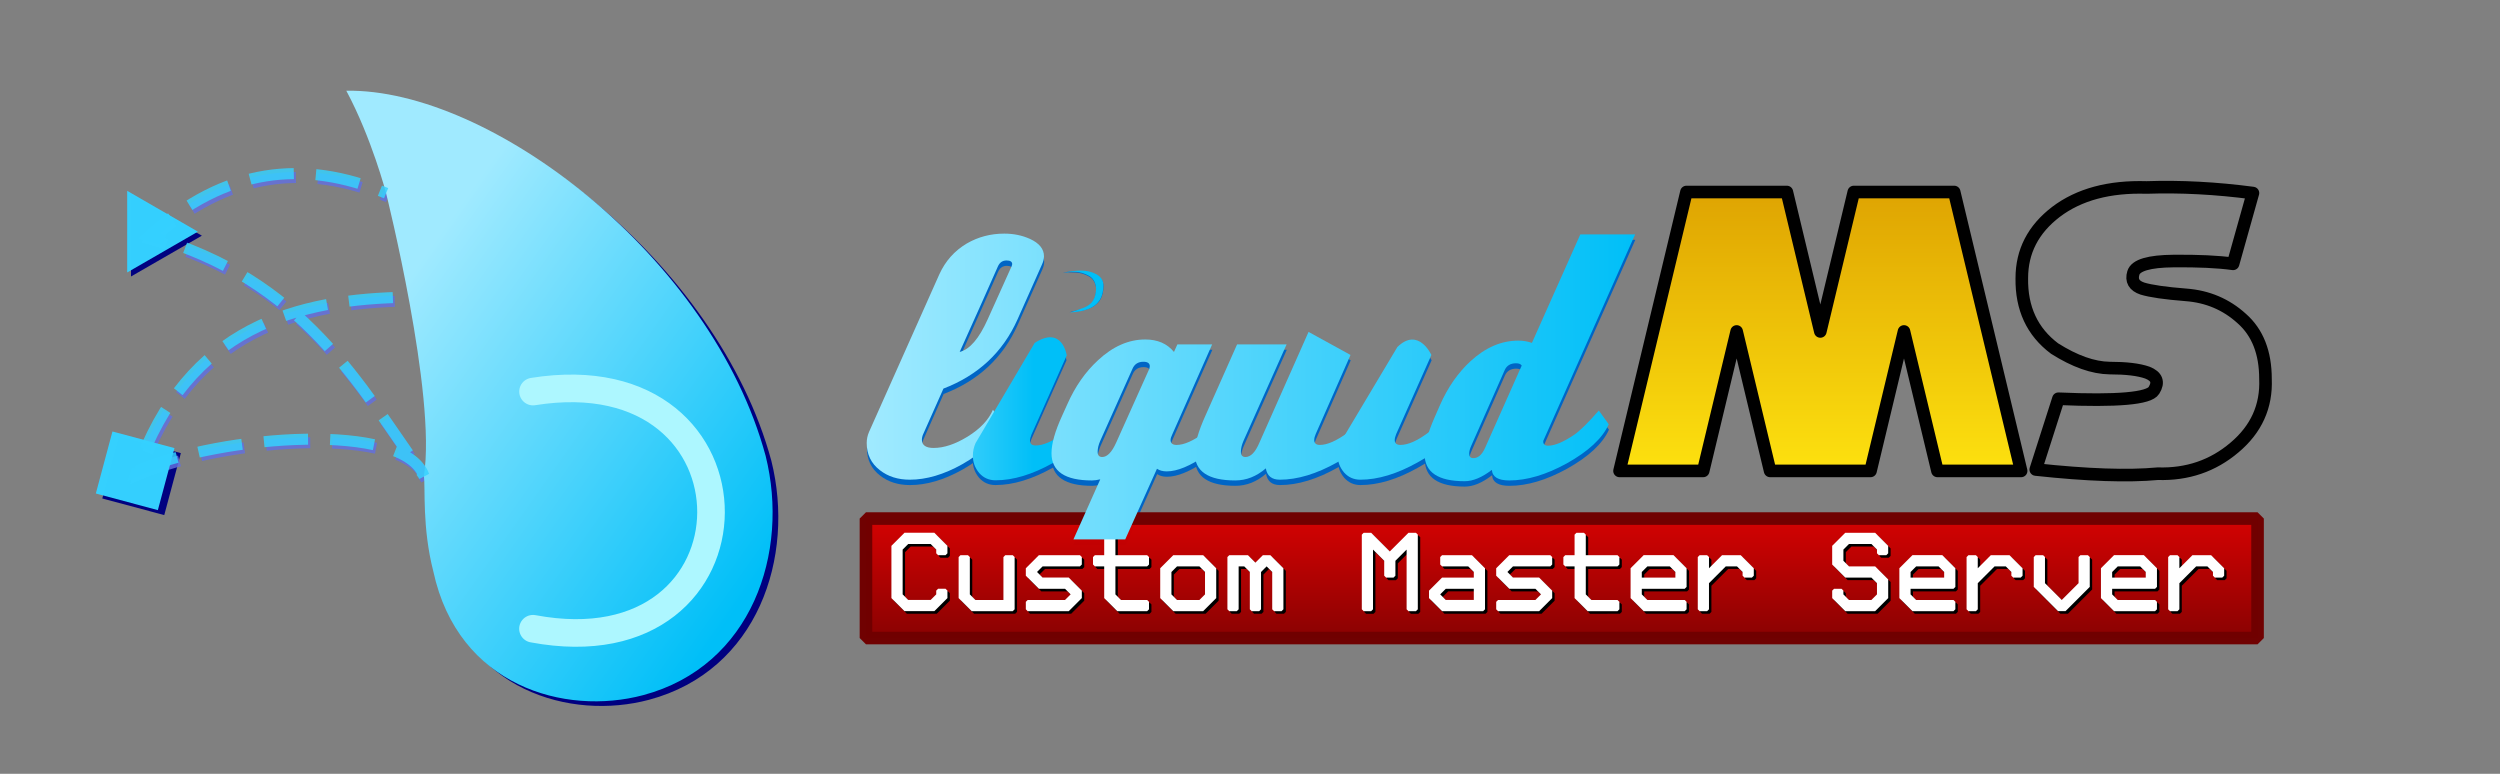 <?xml version="1.0" encoding="UTF-8" standalone="no"?>
<svg
   xmlns:dc="http://purl.org/dc/elements/1.1/"
   xmlns:cc="http://creativecommons.org/ns#"
   xmlns:rdf="http://www.w3.org/1999/02/22-rdf-syntax-ns#"
   xmlns:svg="http://www.w3.org/2000/svg"
   xmlns="http://www.w3.org/2000/svg"
   xmlns:xlink="http://www.w3.org/1999/xlink"
   xmlns:sodipodi="http://sodipodi.sourceforge.net/DTD/sodipodi-0.dtd"
   xmlns:inkscape="http://www.inkscape.org/namespaces/inkscape"
   width="210mm"
   height="65mm"
   viewBox="0 0 210 65"
   version="1.1"
   id="svg2791"
   inkscape:version="1.0.2 (e86c870879, 2021-01-15)"
   sodipodi:docname="logo.svg"
   inkscape:export-filename="/home/martin/pictures/liquidMS-logo-export.png"
   inkscape:export-xdpi="89.915924"
   inkscape:export-ydpi="89.915924">
  <rect x="0" y="0" width="210" height="65" fill="#808080" stroke="none"/>
  <defs
     id="defs2785">
    <linearGradient
       inkscape:collect="always"
       xlink:href="#linearGradient3100"
       id="linearGradient137"
       gradientUnits="userSpaceOnUse"
       gradientTransform="translate(56.669,8.062)"
       x1="109.253"
       y1="6.388"
       x2="109.253"
       y2="35.011" />
    <linearGradient
       inkscape:collect="always"
       id="linearGradient3100">
      <stop
         style="stop-color:#da9b00;stop-opacity:1"
         offset="0"
         id="stop3268" />
      <stop
         style="stop-color:#ffe510;stop-opacity:1"
         offset="1"
         id="stop3270" />
    </linearGradient>
    <linearGradient
       inkscape:collect="always"
       xlink:href="#linearGradient3232"
       id="linearGradient3234"
       x1="19.27"
       y1="129.381"
       x2="19.27"
       y2="139.416"
       gradientUnits="userSpaceOnUse" />
    <linearGradient
       inkscape:collect="always"
       id="linearGradient3232">
      <stop
         style="stop-color:#d40000;stop-opacity:1;"
         offset="0"
         id="stop3228" />
      <stop
         style="stop-color:#890000;stop-opacity:1"
         offset="1"
         id="stop3230" />
    </linearGradient>
    <linearGradient
       inkscape:collect="always"
       xlink:href="#linearGradient1827"
       id="linearGradient1919"
       x1="21.629"
       y1="66.857"
       x2="86.177"
       y2="66.857"
       gradientUnits="userSpaceOnUse" />
    <linearGradient
       inkscape:collect="always"
       id="linearGradient1827">
      <stop
         style="stop-color:#a0eaff;stop-opacity:1"
         offset="0"
         id="stop1823" />
      <stop
         style="stop-color:#00bff8;stop-opacity:1"
         offset="1"
         id="stop1825" />
    </linearGradient>
    <linearGradient
       inkscape:collect="always"
       xlink:href="#linearGradient1827"
       id="linearGradient3526"
       gradientUnits="userSpaceOnUse"
       x1="21.629"
       y1="66.857"
       x2="86.177"
       y2="66.857" />
    <linearGradient
       inkscape:collect="always"
       xlink:href="#linearGradient1827"
       id="linearGradient3528"
       gradientUnits="userSpaceOnUse"
       x1="21.629"
       y1="66.857"
       x2="86.177"
       y2="66.857" />
    <linearGradient
       inkscape:collect="always"
       xlink:href="#linearGradient1827"
       id="linearGradient3530"
       gradientUnits="userSpaceOnUse"
       x1="21.629"
       y1="66.857"
       x2="86.177"
       y2="66.857" />
    <linearGradient
       inkscape:collect="always"
       xlink:href="#linearGradient1827"
       id="linearGradient3532"
       gradientUnits="userSpaceOnUse"
       x1="21.629"
       y1="66.857"
       x2="86.177"
       y2="66.857" />
    <linearGradient
       inkscape:collect="always"
       xlink:href="#linearGradient1827"
       id="linearGradient3534"
       gradientUnits="userSpaceOnUse"
       x1="21.629"
       y1="66.857"
       x2="86.177"
       y2="66.857" />
    <linearGradient
       inkscape:collect="always"
       xlink:href="#linearGradient1827"
       id="linearGradient3536"
       gradientUnits="userSpaceOnUse"
       x1="21.629"
       y1="66.857"
       x2="86.177"
       y2="66.857" />
    <linearGradient
       inkscape:collect="always"
       xlink:href="#linearGradient1827"
       id="linearGradient896"
       gradientUnits="userSpaceOnUse"
       x1="-117.994"
       y1="-374.096"
       x2="69.56"
       y2="-149.107" />
  </defs>
  <sodipodi:namedview
     id="base"
     pagecolor="#ffffff"
     bordercolor="#666666"
     borderopacity="1.0"
     inkscape:pageopacity="0.0"
     inkscape:pageshadow="2"
     inkscape:zoom="3.5261375"
     inkscape:cx="154.68141"
     inkscape:cy="156.00323"
     inkscape:document-units="mm"
     inkscape:current-layer="layer1"
     inkscape:document-rotation="0"
     showgrid="false"
     inkscape:window-width="1920"
     inkscape:window-height="1024"
     inkscape:window-x="0"
     inkscape:window-y="0"
     inkscape:window-maximized="1" />
  <g
     inkscape:label="Ebene 1"
     inkscape:groupmode="layer"
     id="layer1">
    <g
       id="g1135"
       transform="translate(28.044,-4.784)"
       style="fill:#0065c5;fill-opacity:1">
      <path
         d="m 54.936,32.068 2.032,-4.508 q 0,-0.064 0.032,-0.127 0,-0.318 -0.476,-0.318 -0.508,0 -0.73,0.508 -1.048,2.381 -3.207,7.176 1.27,-0.318 2.349,-2.731 z m 1.302,8.731 q -0.889,2 -3.429,3.429 -2.318,1.302 -4.413,1.302 -1.492,0 -2.508,-0.794 -1.111,-0.857 -1.111,-2.286 0,-0.476 0.191,-0.921 l 5.905,-13.24 q 0.762,-1.683 2.318,-2.603 1.429,-0.826 3.143,-0.826 1.175,0 2.159,0.445 1.175,0.54 1.175,1.46 0,0.318 -0.159,0.667 l -2.064,4.636 q -1.841,4.128 -6.223,5.81 l -1.651,3.715 q -0.159,0.318 -0.159,0.572 0,0.699 0.984,0.699 1.302,0 2.857,-0.953 1.587,-0.984 2.127,-2.254 z"
         style="font-style:normal;font-variant:normal;font-weight:normal;font-stretch:normal;font-size:31.75px;line-height:1.25;font-family:'Deftone Stylus';-inkscape-font-specification:'Deftone Stylus, Normal';font-variant-ligatures:normal;font-variant-caps:normal;font-variant-numeric:normal;font-variant-east-asian:normal;fill:#0065c5;fill-opacity:1;stroke:none;stroke-width:0.706;stroke-miterlimit:4;stroke-dasharray:none;stroke-opacity:0.984"
         id="path3423-1" />
      <path
         id="path3425-2"
         style="font-style:normal;font-variant:normal;font-weight:normal;font-stretch:normal;font-size:31.75px;line-height:1.25;font-family:'Deftone Stylus';-inkscape-font-specification:'Deftone Stylus, Normal';font-variant-ligatures:normal;font-variant-caps:normal;font-variant-numeric:normal;font-variant-east-asian:normal;fill:#0065c5;fill-opacity:1;stroke:none;stroke-width:0.706;stroke-miterlimit:4;stroke-dasharray:none;stroke-opacity:0.984"
         d="m 62.774,27.573 c -0.424,0 -1.114,-0.012 -1.538,0.129 0.306,-0.074 0.666,-0.026 0.972,-0.026 0.487,0 0.873,0.136 1.254,0.348 0.381,0.212 0.573,0.68 0.573,1.083 -0.033,0.805 -0.313,1.3 -1.021,1.579 -0.142,0.063 -1.08,0.275 -1.222,0.324 1.568,-0.114 2.855,-0.459 2.855,-2.198 0,-0.402 -0.191,-0.709 -0.572,-0.92 -0.381,-0.212 -0.815,-0.318 -1.302,-0.318 z m -3.923,6.436 -4.962,8.409 c -0.148,0.339 -0.222,0.688 -0.222,1.047 0,0.55 0.18,1.038 0.54,1.461 0.36,0.402 0.815,0.603 1.365,0.603 1.482,0 3.09,-0.487 4.826,-1.46 1.841,-1.016 3.016,-2.106 3.524,-3.27 l 0.032,-0.032 -0.857,-1.111 c -0.296,0.614 -0.91,1.259 -1.842,1.937 -0.91,0.677 -1.683,1.016 -2.318,1.016 -0.318,3e-6 -0.476,-0.138 -0.476,-0.413 0,-0.127 0.042,-0.296 0.127,-0.508 l 2.953,-6.636 c 0,0 -0.372,-2.547 -2.689,-1.043 z"
         sodipodi:nodetypes="scssccccssccscscccccsscccc" />
      <path
         d="m 65.731,42.418 2.794,-6.223 q 0.032,-0.127 0.032,-0.191 0,-0.381 -0.54,-0.381 -0.667,0 -0.921,0.603 l -2.699,6.032 q -0.222,0.508 -0.222,0.921 0,0.445 0.381,0.445 0.635,0 1.175,-1.206 z m 10.065,-1.619 q -0.603,1.333 -2.572,2.699 -1.937,1.333 -3.239,1.333 -0.508,0 -0.826,-0.222 l -2.667,5.937 h -4.35 l 2.254,-5.048 q -0.381,0.095 -0.699,0.095 -3.397,0 -3.397,-2.286 0,-1.206 0.889,-3.143 l 0.445,-0.984 q 0.984,-2.223 2.572,-3.683 1.873,-1.746 3.969,-1.746 1.556,0 2.413,1.048 l 0.286,-0.635 h 2.921 l -3.334,7.525 q -0.159,0.318 -0.159,0.508 0,0.413 0.508,0.413 0.921,0 2.318,-1.016 1.397,-1.016 1.81,-1.937 l 0.857,1.111 z"
         style="font-style:normal;font-variant:normal;font-weight:normal;font-stretch:normal;font-size:31.75px;line-height:1.25;font-family:'Deftone Stylus';-inkscape-font-specification:'Deftone Stylus, Normal';font-variant-ligatures:normal;font-variant-caps:normal;font-variant-numeric:normal;font-variant-east-asian:normal;fill:#0065c5;fill-opacity:1;stroke:none;stroke-width:0.706;stroke-miterlimit:4;stroke-dasharray:none;stroke-opacity:0.984"
         id="path3427-9" />
      <path
         d="m 87.829,40.799 q -0.794,1.746 -3.524,3.27 -2.603,1.46 -4.826,1.46 -1.016,0 -1.175,-0.953 -1.175,1.016 -2.572,1.016 -3.397,0 -3.397,-2.286 0,-1.175 0.889,-3.143 l 2.667,-6.001 h 4.159 l -3.619,8.096 q -0.222,0.508 -0.222,0.921 0,0.445 0.381,0.445 0.667,0 1.175,-1.206 l 4.128,-9.303 3.524,1.937 -2.921,6.636 q -0.127,0.286 -0.127,0.508 0,0.413 0.476,0.413 0.921,0 2.318,-1.016 1.397,-1.016 1.81,-1.937 l 0.857,1.111 z"
         style="font-style:normal;font-variant:normal;font-weight:normal;font-stretch:normal;font-size:31.75px;line-height:1.25;font-family:'Deftone Stylus';-inkscape-font-specification:'Deftone Stylus, Normal';font-variant-ligatures:normal;font-variant-caps:normal;font-variant-numeric:normal;font-variant-east-asian:normal;fill:#0065c5;fill-opacity:1;stroke:none;stroke-width:0.706;stroke-miterlimit:4;stroke-dasharray:none;stroke-opacity:0.984"
         id="path3429-3" />
      <path
         d="m 94.592,40.799 c -0.508,1.164 -1.683,2.254 -3.524,3.27 -1.736,0.974 -3.344,1.46 -4.826,1.46 -0.55,0 -1.005,-0.201 -1.365,-0.603 -0.36,-0.423 -0.54,-0.91 -0.54,-1.46 0,-0.36 0.074,-0.709 0.222,-1.048 l 4.793,-8.03 c 1.766,-1.735 2.859,0.664 2.859,0.664 l -2.953,6.636 c -0.085,0.212 -0.127,0.381 -0.127,0.508 0,0.275 0.159,0.413 0.476,0.413 0.635,0 1.408,-0.339 2.318,-1.016 0.931,-0.677 1.545,-1.323 1.841,-1.937 l 0.857,1.111 z"
         style="font-style:normal;font-variant:normal;font-weight:normal;font-stretch:normal;font-size:31.75px;line-height:1.25;font-family:'Deftone Stylus';-inkscape-font-specification:'Deftone Stylus, Normal';font-variant-ligatures:normal;font-variant-caps:normal;font-variant-numeric:normal;font-variant-east-asian:normal;fill:#0065c5;fill-opacity:1;stroke:none;stroke-width:0.706;stroke-miterlimit:4;stroke-dasharray:none;stroke-opacity:0.984"
         id="path3431-1"
         sodipodi:nodetypes="ccscsccccsscccc" />
      <path
         d="m 96.719,42.863 3.08,-6.921 q -0.127,-0.191 -0.476,-0.191 -0.699,0 -0.953,0.572 l -2.794,6.318 q -0.191,0.413 -0.191,0.699 0,0.381 0.349,0.381 0.603,0 0.984,-0.857 z m 10.382,-1.968 q -0.794,1.746 -3.524,3.27 -2.603,1.429 -4.826,1.429 -1.397,0 -1.46,-0.889 -1.238,0.953 -2.286,0.953 -3.365,0 -3.365,-2.286 0,-1.175 0.857,-3.111 l 0.445,-1.016 q 0.984,-2.223 2.572,-3.683 1.873,-1.714 4,-1.714 0.603,0 1.143,0.191 l 4.064,-9.112 h 4.604 l -7.684,17.272 q -0.032,0.064 -0.032,0.127 0,0.349 0.413,0.349 0.826,0 2.191,-0.921 0.73,-0.508 2.064,-2.032 l 0.826,1.143 z"
         style="font-style:normal;font-variant:normal;font-weight:normal;font-stretch:normal;font-size:31.75px;line-height:1.25;font-family:'Deftone Stylus';-inkscape-font-specification:'Deftone Stylus, Normal';font-variant-ligatures:normal;font-variant-caps:normal;font-variant-numeric:normal;font-variant-east-asian:normal;fill:#0065c5;fill-opacity:1;stroke:none;stroke-width:0.706;stroke-miterlimit:4;stroke-dasharray:none;stroke-opacity:0.984"
         id="path3433-9" />
    </g>
    <g
       id="g919"
       transform="translate(0,-1.861)">
      <g
         aria-label="MS"
         id="text891"
         style="font-style:normal;font-weight:normal;font-size:10.583px;line-height:1.25;font-family:sans-serif;fill:url(#linearGradient137);fill-opacity:1;stroke:#000000;stroke-width:1.058;stroke-linejoin:round;stroke-miterlimit:4;stroke-dasharray:none;stroke-opacity:1">
        <path
           d="m 136.04,41.417 5.622,-23.427 h 8.434 l 2.811,11.713 2.811,-11.713 h 8.434 l 5.622,23.427 h -7.028 l -2.811,-11.713 -2.811,11.713 h -8.434 l -2.811,-11.713 -2.811,11.713 z"
           style="font-style:normal;font-variant:normal;font-weight:normal;font-stretch:normal;font-size:29.986px;font-family:NiseSegaSonic;-inkscape-font-specification:'NiseSegaSonic, Normal';font-variant-ligatures:normal;font-variant-caps:normal;font-variant-numeric:normal;font-variant-east-asian:normal;fill:url(#linearGradient137);fill-opacity:1;stroke:#000000;stroke-width:1.058;stroke-linejoin:round;stroke-miterlimit:4;stroke-dasharray:none;stroke-opacity:1"
           id="path883" />
        <path
           d="m 169.832,25.223 q 0,-3.368 2.87,-5.564 2.899,-2.196 7.614,-2.05 4.275,-0.146 8.931,0.469 l -1.669,5.945 q -1.903,-0.264 -5.007,-0.234 -3.075,0.029 -3.368,0.996 -0.293,0.966 0.761,1.318 1.054,0.322 3.66,0.527 2.723,0.205 4.685,1.991 1.991,1.757 1.991,5.066 0.146,3.455 -2.606,5.769 -2.723,2.313 -6.442,2.196 -3.748,0.351 -10.249,-0.351 l 1.903,-5.945 q 7.409,0.322 8.024,-0.703 0.644,-1.025 -0.556,-1.493 -1.083,-0.381 -3.163,-0.381 -2.079,-0.029 -4.627,-1.64 -2.811,-2.108 -2.753,-5.915 z"
           style="font-style:normal;font-variant:normal;font-weight:normal;font-stretch:normal;font-size:29.986px;font-family:NiseSegaSonic;-inkscape-font-specification:'NiseSegaSonic, Normal';font-variant-ligatures:normal;font-variant-caps:normal;font-variant-numeric:normal;font-variant-east-asian:normal;fill:url(#linearGradient137);fill-opacity:1;stroke:#000000;stroke-width:1.058;stroke-linejoin:round;stroke-miterlimit:4;stroke-dasharray:none;stroke-opacity:1"
           id="path885" />
      </g>
      <g
         id="g3278"
         transform="translate(53.471,-83.961)">
        <rect
           style="opacity:0.99;fill:url(#linearGradient3234);fill-opacity:1;stroke:#700000;stroke-width:1.058;stroke-linecap:round;stroke-linejoin:bevel;stroke-miterlimit:4;stroke-dasharray:none;stroke-opacity:1;paint-order:stroke fill markers"
           id="rect3218"
           width="116.893"
           height="10.035"
           x="19.27"
           y="129.381"
           rx="2.725"
           ry="4.5119395e-14" />
        <g
           aria-label="Custom Master Server"
           id="text3214-4"
           style="font-style:normal;font-variant:normal;font-weight:normal;font-stretch:normal;font-size:10.583px;line-height:1.25;font-family:'CatV 6x12 9';-inkscape-font-specification:'CatV 6x12 9, Normal';font-variant-ligatures:normal;font-variant-caps:normal;font-variant-numeric:normal;font-variant-east-asian:normal;fill:#000000;fill-opacity:1;stroke:none;stroke-width:0.265;stroke-miterlimit:4;stroke-dasharray:none;stroke-opacity:1">
          <path
             d="m 26.316,131.89 v 0.627 l -0.157,0.157 h -0.627 l -0.157,-0.157 v -0.314 l -0.47,-0.47 h -1.881 l -0.47,0.47 v 3.763 l 0.47,0.47 h 1.881 l 0.47,-0.47 v -0.314 l 0.157,-0.157 h 0.627 l 0.157,0.157 v 0.627 l -1.098,1.098 H 22.71 L 21.612,136.28 v -4.39 l 1.098,-1.098 h 2.509 z"
             style="font-style:normal;font-variant:normal;font-weight:normal;font-stretch:normal;font-size:11.289px;font-family:'CatV 6x12 9';-inkscape-font-specification:'CatV 6x12 9, Normal';font-variant-ligatures:normal;font-variant-caps:normal;font-variant-numeric:normal;font-variant-east-asian:normal;fill:#000000;fill-opacity:1;stroke:none;stroke-width:0.265;stroke-miterlimit:4;stroke-dasharray:none;stroke-opacity:1"
             id="path925" />
          <path
             d="m 28.198,132.831 v 3.136 l 0.47,0.47 h 2.352 v -3.606 l 0.157,-0.157 h 0.627 l 0.157,0.157 v 4.39 l -0.157,0.157 H 28.354 l -1.098,-1.098 v -3.449 l 0.157,-0.157 h 0.627 z"
             style="font-style:normal;font-variant:normal;font-weight:normal;font-stretch:normal;font-size:11.289px;font-family:'CatV 6x12 9';-inkscape-font-specification:'CatV 6x12 9, Normal';font-variant-ligatures:normal;font-variant-caps:normal;font-variant-numeric:normal;font-variant-east-asian:normal;fill:#000000;fill-opacity:1;stroke:none;stroke-width:0.265;stroke-miterlimit:4;stroke-dasharray:none;stroke-opacity:1"
             id="path927" />
          <path
             d="M 37.448,133.615 H 34.312 l -0.47,0.47 0.47,0.47 h 2.195 l 1.098,1.098 v 0.627 l -1.098,1.098 h -3.449 l -0.157,-0.157 v -0.627 l 0.157,-0.157 h 3.136 l 0.47,-0.47 -0.47,-0.47 h -2.195 l -1.098,-1.098 v -0.627 l 1.098,-1.098 h 3.449 l 0.157,0.157 v 0.627 z"
             style="font-style:normal;font-variant:normal;font-weight:normal;font-stretch:normal;font-size:11.289px;font-family:'CatV 6x12 9';-inkscape-font-specification:'CatV 6x12 9, Normal';font-variant-ligatures:normal;font-variant-caps:normal;font-variant-numeric:normal;font-variant-east-asian:normal;fill:#000000;fill-opacity:1;stroke:none;stroke-width:0.265;stroke-miterlimit:4;stroke-dasharray:none;stroke-opacity:1"
             id="path929" />
          <path
             d="m 39.643,130.793 h 0.627 l 0.157,0.157 v 1.725 h 2.665 l 0.157,0.157 v 0.627 l -0.157,0.157 H 40.427 v 2.352 l 0.47,0.47 h 2.195 l 0.157,0.157 v 0.627 l -0.157,0.157 H 40.584 l -1.098,-1.098 v -2.665 h -0.784 l -0.157,-0.157 v -0.627 l 0.157,-0.157 h 0.784 v -1.725 z"
             style="font-style:normal;font-variant:normal;font-weight:normal;font-stretch:normal;font-size:11.289px;font-family:'CatV 6x12 9';-inkscape-font-specification:'CatV 6x12 9, Normal';font-variant-ligatures:normal;font-variant-caps:normal;font-variant-numeric:normal;font-variant-east-asian:normal;fill:#000000;fill-opacity:1;stroke:none;stroke-width:0.265;stroke-miterlimit:4;stroke-dasharray:none;stroke-opacity:1"
             id="path931" />
          <path
             d="m 45.601,136.437 h 1.881 l 0.47,-0.47 v -1.881 l -0.47,-0.47 h -1.881 l -0.47,0.47 v 1.881 z m -0.314,0.941 -1.098,-1.098 v -2.509 l 1.098,-1.098 h 2.509 l 1.098,1.098 v 2.509 l -1.098,1.098 z"
             style="font-style:normal;font-variant:normal;font-weight:normal;font-stretch:normal;font-size:11.289px;font-family:'CatV 6x12 9';-inkscape-font-specification:'CatV 6x12 9, Normal';font-variant-ligatures:normal;font-variant-caps:normal;font-variant-numeric:normal;font-variant-east-asian:normal;fill:#000000;fill-opacity:1;stroke:none;stroke-width:0.265;stroke-miterlimit:4;stroke-dasharray:none;stroke-opacity:1"
             id="path933" />
          <path
             d="m 49.835,137.221 v -4.39 l 0.157,-0.157 h 1.568 l 0.627,0.627 0.627,-0.627 h 0.627 l 1.098,1.098 v 3.449 l -0.157,0.157 H 53.754 l -0.157,-0.157 v -3.136 l -0.47,-0.47 -0.47,0.47 v 3.136 l -0.157,0.157 h -0.627 l -0.157,-0.157 v -3.136 l -0.47,-0.47 h -0.47 v 3.606 l -0.157,0.157 h -0.627 z"
             style="font-style:normal;font-variant:normal;font-weight:normal;font-stretch:normal;font-size:11.289px;font-family:'CatV 6x12 9';-inkscape-font-specification:'CatV 6x12 9, Normal';font-variant-ligatures:normal;font-variant-caps:normal;font-variant-numeric:normal;font-variant-east-asian:normal;fill:#000000;fill-opacity:1;stroke:none;stroke-width:0.265;stroke-miterlimit:4;stroke-dasharray:none;stroke-opacity:1"
             id="path935" />
          <path
             d="m 61.123,130.95 0.157,-0.157 h 0.627 l 1.568,1.568 1.568,-1.568 h 0.627 l 0.157,0.157 v 6.272 l -0.157,0.157 h -0.627 l -0.157,-0.157 v -5.017 l -0.941,0.941 v 1.254 l -0.157,0.157 h -0.627 l -0.157,-0.157 v -1.254 l -0.941,-0.941 v 5.017 l -0.157,0.157 h -0.627 l -0.157,-0.157 z"
             style="font-style:normal;font-variant:normal;font-weight:normal;font-stretch:normal;font-size:11.289px;font-family:'CatV 6x12 9';-inkscape-font-specification:'CatV 6x12 9, Normal';font-variant-ligatures:normal;font-variant-caps:normal;font-variant-numeric:normal;font-variant-east-asian:normal;fill:#000000;fill-opacity:1;stroke:none;stroke-width:0.265;stroke-miterlimit:4;stroke-dasharray:none;stroke-opacity:1"
             id="path937" />
          <path
             d="m 70.531,135.496 h -2.352 l -0.47,0.47 0.47,0.47 h 2.352 z m -2.822,-2.665 0.157,-0.157 h 2.509 l 1.098,1.098 v 3.449 l -0.157,0.157 h -3.449 l -1.098,-1.098 v -0.627 l 1.098,-1.098 h 2.665 v -0.47 l -0.47,-0.47 h -2.195 l -0.157,-0.157 z"
             style="font-style:normal;font-variant:normal;font-weight:normal;font-stretch:normal;font-size:11.289px;font-family:'CatV 6x12 9';-inkscape-font-specification:'CatV 6x12 9, Normal';font-variant-ligatures:normal;font-variant-caps:normal;font-variant-numeric:normal;font-variant-east-asian:normal;fill:#000000;fill-opacity:1;stroke:none;stroke-width:0.265;stroke-miterlimit:4;stroke-dasharray:none;stroke-opacity:1"
             id="path939" />
          <path
             d="M 76.959,133.615 H 73.823 l -0.47,0.47 0.47,0.47 h 2.195 l 1.098,1.098 v 0.627 l -1.098,1.098 h -3.449 l -0.157,-0.157 v -0.627 l 0.157,-0.157 h 3.136 l 0.47,-0.47 -0.47,-0.47 H 73.51 l -1.098,-1.098 v -0.627 l 1.098,-1.098 h 3.449 l 0.157,0.157 v 0.627 z"
             style="font-style:normal;font-variant:normal;font-weight:normal;font-stretch:normal;font-size:11.289px;font-family:'CatV 6x12 9';-inkscape-font-specification:'CatV 6x12 9, Normal';font-variant-ligatures:normal;font-variant-caps:normal;font-variant-numeric:normal;font-variant-east-asian:normal;fill:#000000;fill-opacity:1;stroke:none;stroke-width:0.265;stroke-miterlimit:4;stroke-dasharray:none;stroke-opacity:1"
             id="path941" />
          <path
             d="m 79.154,130.793 h 0.627 l 0.157,0.157 v 1.725 h 2.665 l 0.157,0.157 v 0.627 l -0.157,0.157 h -2.665 v 2.352 l 0.47,0.47 h 2.195 l 0.157,0.157 v 0.627 l -0.157,0.157 H 80.095 l -1.098,-1.098 v -2.665 h -0.784 l -0.157,-0.157 v -0.627 l 0.157,-0.157 h 0.784 v -1.725 z"
             style="font-style:normal;font-variant:normal;font-weight:normal;font-stretch:normal;font-size:11.289px;font-family:'CatV 6x12 9';-inkscape-font-specification:'CatV 6x12 9, Normal';font-variant-ligatures:normal;font-variant-caps:normal;font-variant-numeric:normal;font-variant-east-asian:normal;fill:#000000;fill-opacity:1;stroke:none;stroke-width:0.265;stroke-miterlimit:4;stroke-dasharray:none;stroke-opacity:1"
             id="path943" />
          <path
             d="m 84.642,134.556 h 2.822 v -0.47 l -0.47,-0.47 h -1.881 l -0.47,0.47 z m 3.606,0.941 h -3.606 v 0.47 l 0.47,0.47 h 3.136 l 0.157,0.157 v 0.627 l -0.157,0.157 h -3.449 l -1.098,-1.098 v -2.509 l 1.098,-1.098 h 2.509 l 1.098,1.098 v 1.568 z"
             style="font-style:normal;font-variant:normal;font-weight:normal;font-stretch:normal;font-size:11.289px;font-family:'CatV 6x12 9';-inkscape-font-specification:'CatV 6x12 9, Normal';font-variant-ligatures:normal;font-variant-caps:normal;font-variant-numeric:normal;font-variant-east-asian:normal;fill:#000000;fill-opacity:1;stroke:none;stroke-width:0.265;stroke-miterlimit:4;stroke-dasharray:none;stroke-opacity:1"
             id="path945" />
          <path
             d="m 90.286,132.831 v 0.941 l 1.098,-1.098 h 1.568 l 1.098,1.098 v 0.627 l -0.157,0.157 h -0.627 l -0.157,-0.157 v -0.314 l -0.47,-0.47 H 91.697 l -1.411,1.411 v 2.195 l -0.157,0.157 h -0.627 l -0.157,-0.157 v -4.39 l 0.157,-0.157 h 0.627 z"
             style="font-style:normal;font-variant:normal;font-weight:normal;font-stretch:normal;font-size:11.289px;font-family:'CatV 6x12 9';-inkscape-font-specification:'CatV 6x12 9, Normal';font-variant-ligatures:normal;font-variant-caps:normal;font-variant-numeric:normal;font-variant-east-asian:normal;fill:#000000;fill-opacity:1;stroke:none;stroke-width:0.265;stroke-miterlimit:4;stroke-dasharray:none;stroke-opacity:1"
             id="path947" />
          <path
             d="m 100.634,131.89 1.098,-1.098 h 2.509 l 1.098,1.098 v 0.627 l -0.157,0.157 h -0.627 l -0.157,-0.157 v -0.314 l -0.47,-0.47 h -1.881 l -0.47,0.47 v 0.941 l 0.47,0.47 h 2.195 l 1.098,1.098 v 1.568 l -1.098,1.098 h -2.509 l -1.098,-1.098 v -0.627 l 0.157,-0.157 h 0.627 l 0.157,0.157 v 0.314 l 0.47,0.47 h 1.881 l 0.47,-0.47 v -0.941 l -0.47,-0.47 h -2.195 l -1.098,-1.098 z"
             style="font-style:normal;font-variant:normal;font-weight:normal;font-stretch:normal;font-size:11.289px;font-family:'CatV 6x12 9';-inkscape-font-specification:'CatV 6x12 9, Normal';font-variant-ligatures:normal;font-variant-caps:normal;font-variant-numeric:normal;font-variant-east-asian:normal;fill:#000000;fill-opacity:1;stroke:none;stroke-width:0.265;stroke-miterlimit:4;stroke-dasharray:none;stroke-opacity:1"
             id="path949" />
          <path
             d="m 107.22,134.556 h 2.822 v -0.47 l -0.47,-0.47 h -1.881 l -0.47,0.47 z m 3.606,0.941 h -3.606 v 0.47 l 0.47,0.47 h 3.136 l 0.157,0.157 v 0.627 l -0.157,0.157 h -3.449 l -1.098,-1.098 v -2.509 l 1.098,-1.098 h 2.509 l 1.098,1.098 v 1.568 z"
             style="font-style:normal;font-variant:normal;font-weight:normal;font-stretch:normal;font-size:11.289px;font-family:'CatV 6x12 9';-inkscape-font-specification:'CatV 6x12 9, Normal';font-variant-ligatures:normal;font-variant-caps:normal;font-variant-numeric:normal;font-variant-east-asian:normal;fill:#000000;fill-opacity:1;stroke:none;stroke-width:0.265;stroke-miterlimit:4;stroke-dasharray:none;stroke-opacity:1"
             id="path951" />
          <path
             d="m 112.864,132.831 v 0.941 l 1.098,-1.098 h 1.568 l 1.098,1.098 v 0.627 l -0.157,0.157 h -0.627 l -0.157,-0.157 v -0.314 l -0.47,-0.47 h -0.941 l -1.411,1.411 v 2.195 l -0.157,0.157 h -0.627 l -0.157,-0.157 v -4.39 l 0.157,-0.157 h 0.627 z"
             style="font-style:normal;font-variant:normal;font-weight:normal;font-stretch:normal;font-size:11.289px;font-family:'CatV 6x12 9';-inkscape-font-specification:'CatV 6x12 9, Normal';font-variant-ligatures:normal;font-variant-caps:normal;font-variant-numeric:normal;font-variant-east-asian:normal;fill:#000000;fill-opacity:1;stroke:none;stroke-width:0.265;stroke-miterlimit:4;stroke-dasharray:none;stroke-opacity:1"
             id="path953" />
          <path
             d="m 122.271,135.34 -2.038,2.038 h -0.627 l -2.038,-2.038 v -2.509 l 0.157,-0.157 h 0.627 l 0.157,0.157 v 2.195 l 1.411,1.411 1.411,-1.411 v -2.195 l 0.157,-0.157 h 0.627 l 0.157,0.157 z"
             style="font-style:normal;font-variant:normal;font-weight:normal;font-stretch:normal;font-size:11.289px;font-family:'CatV 6x12 9';-inkscape-font-specification:'CatV 6x12 9, Normal';font-variant-ligatures:normal;font-variant-caps:normal;font-variant-numeric:normal;font-variant-east-asian:normal;fill:#000000;fill-opacity:1;stroke:none;stroke-width:0.265;stroke-miterlimit:4;stroke-dasharray:none;stroke-opacity:1"
             id="path955" />
          <path
             d="m 124.153,134.556 h 2.822 v -0.47 l -0.47,-0.47 h -1.881 l -0.47,0.47 z m 3.606,0.941 h -3.606 v 0.47 l 0.47,0.47 h 3.136 l 0.157,0.157 v 0.627 l -0.157,0.157 h -3.449 l -1.098,-1.098 v -2.509 l 1.098,-1.098 h 2.509 l 1.098,1.098 v 1.568 z"
             style="font-style:normal;font-variant:normal;font-weight:normal;font-stretch:normal;font-size:11.289px;font-family:'CatV 6x12 9';-inkscape-font-specification:'CatV 6x12 9, Normal';font-variant-ligatures:normal;font-variant-caps:normal;font-variant-numeric:normal;font-variant-east-asian:normal;fill:#000000;fill-opacity:1;stroke:none;stroke-width:0.265;stroke-miterlimit:4;stroke-dasharray:none;stroke-opacity:1"
             id="path957" />
          <path
             d="m 129.797,132.831 v 0.941 l 1.098,-1.098 h 1.568 l 1.098,1.098 v 0.627 l -0.157,0.157 h -0.627 l -0.157,-0.157 v -0.314 l -0.47,-0.47 h -0.941 l -1.411,1.411 v 2.195 l -0.157,0.157 h -0.627 l -0.157,-0.157 v -4.39 l 0.157,-0.157 h 0.627 z"
             style="font-style:normal;font-variant:normal;font-weight:normal;font-stretch:normal;font-size:11.289px;font-family:'CatV 6x12 9';-inkscape-font-specification:'CatV 6x12 9, Normal';font-variant-ligatures:normal;font-variant-caps:normal;font-variant-numeric:normal;font-variant-east-asian:normal;fill:#000000;fill-opacity:1;stroke:none;stroke-width:0.265;stroke-miterlimit:4;stroke-dasharray:none;stroke-opacity:1"
             id="path959" />
        </g>
        <g
           aria-label="Custom Master Server"
           id="text3214"
           style="font-style:normal;font-variant:normal;font-weight:normal;font-stretch:normal;font-size:10.583px;line-height:1.25;font-family:'CatV 6x12 9';-inkscape-font-specification:'CatV 6x12 9, Normal';font-variant-ligatures:normal;font-variant-caps:normal;font-variant-numeric:normal;font-variant-east-asian:normal;fill:#ffffff;fill-opacity:1;stroke:none;stroke-width:0.265;stroke-miterlimit:4;stroke-dasharray:none;stroke-opacity:1">
          <path
             d="m 26.113,131.673 v 0.627 l -0.157,0.157 h -0.627 l -0.157,-0.157 v -0.314 l -0.47,-0.47 H 22.821 l -0.47,0.47 v 3.763 l 0.47,0.47 h 1.881 l 0.47,-0.47 v -0.314 l 0.157,-0.157 h 0.627 l 0.157,0.157 v 0.627 l -1.098,1.098 h -2.509 l -1.098,-1.098 v -4.39 l 1.098,-1.098 h 2.509 z"
             style="font-style:normal;font-variant:normal;font-weight:normal;font-stretch:normal;font-size:11.289px;font-family:'CatV 6x12 9';-inkscape-font-specification:'CatV 6x12 9, Normal';font-variant-ligatures:normal;font-variant-caps:normal;font-variant-numeric:normal;font-variant-east-asian:normal;fill:#ffffff;fill-opacity:1;stroke:none;stroke-width:0.265;stroke-miterlimit:4;stroke-dasharray:none;stroke-opacity:1"
             id="path888" />
          <path
             d="m 27.995,132.614 v 3.136 l 0.47,0.47 h 2.352 v -3.606 l 0.157,-0.157 h 0.627 l 0.157,0.157 v 4.39 l -0.157,0.157 h -3.449 l -1.098,-1.098 v -3.449 l 0.157,-0.157 h 0.627 z"
             style="font-style:normal;font-variant:normal;font-weight:normal;font-stretch:normal;font-size:11.289px;font-family:'CatV 6x12 9';-inkscape-font-specification:'CatV 6x12 9, Normal';font-variant-ligatures:normal;font-variant-caps:normal;font-variant-numeric:normal;font-variant-east-asian:normal;fill:#ffffff;fill-opacity:1;stroke:none;stroke-width:0.265;stroke-miterlimit:4;stroke-dasharray:none;stroke-opacity:1"
             id="path890" />
          <path
             d="m 37.245,133.398 h -3.136 l -0.47,0.47 0.47,0.47 h 2.195 l 1.098,1.098 v 0.627 l -1.098,1.098 h -3.449 l -0.157,-0.157 v -0.627 l 0.157,-0.157 h 3.136 l 0.47,-0.47 -0.47,-0.47 h -2.195 l -1.098,-1.098 v -0.627 l 1.098,-1.098 h 3.449 l 0.157,0.157 v 0.627 z"
             style="font-style:normal;font-variant:normal;font-weight:normal;font-stretch:normal;font-size:11.289px;font-family:'CatV 6x12 9';-inkscape-font-specification:'CatV 6x12 9, Normal';font-variant-ligatures:normal;font-variant-caps:normal;font-variant-numeric:normal;font-variant-east-asian:normal;fill:#ffffff;fill-opacity:1;stroke:none;stroke-width:0.265;stroke-miterlimit:4;stroke-dasharray:none;stroke-opacity:1"
             id="path892" />
          <path
             d="m 39.44,130.576 h 0.627 l 0.157,0.157 v 1.725 h 2.665 l 0.157,0.157 v 0.627 l -0.157,0.157 h -2.665 v 2.352 l 0.47,0.47 h 2.195 l 0.157,0.157 v 0.627 l -0.157,0.157 h -2.509 l -1.098,-1.098 v -2.665 h -0.784 l -0.157,-0.157 v -0.627 l 0.157,-0.157 h 0.784 v -1.725 z"
             style="font-style:normal;font-variant:normal;font-weight:normal;font-stretch:normal;font-size:11.289px;font-family:'CatV 6x12 9';-inkscape-font-specification:'CatV 6x12 9, Normal';font-variant-ligatures:normal;font-variant-caps:normal;font-variant-numeric:normal;font-variant-east-asian:normal;fill:#ffffff;fill-opacity:1;stroke:none;stroke-width:0.265;stroke-miterlimit:4;stroke-dasharray:none;stroke-opacity:1"
             id="path894" />
          <path
             d="m 45.399,136.22 h 1.881 l 0.47,-0.47 v -1.881 l -0.47,-0.47 h -1.881 l -0.47,0.47 v 1.881 z m -0.314,0.941 -1.098,-1.098 v -2.509 l 1.098,-1.098 h 2.509 l 1.098,1.098 v 2.509 l -1.098,1.098 z"
             style="font-style:normal;font-variant:normal;font-weight:normal;font-stretch:normal;font-size:11.289px;font-family:'CatV 6x12 9';-inkscape-font-specification:'CatV 6x12 9, Normal';font-variant-ligatures:normal;font-variant-caps:normal;font-variant-numeric:normal;font-variant-east-asian:normal;fill:#ffffff;fill-opacity:1;stroke:none;stroke-width:0.265;stroke-miterlimit:4;stroke-dasharray:none;stroke-opacity:1"
             id="path896" />
          <path
             d="m 49.632,137.004 v -4.39 l 0.157,-0.157 h 1.568 l 0.627,0.627 0.627,-0.627 h 0.627 l 1.098,1.098 v 3.449 l -0.157,0.157 h -0.627 l -0.157,-0.157 v -3.136 l -0.47,-0.47 -0.47,0.47 v 3.136 l -0.157,0.157 h -0.627 l -0.157,-0.157 v -3.136 l -0.47,-0.47 h -0.47 v 3.606 l -0.157,0.157 h -0.627 z"
             style="font-style:normal;font-variant:normal;font-weight:normal;font-stretch:normal;font-size:11.289px;font-family:'CatV 6x12 9';-inkscape-font-specification:'CatV 6x12 9, Normal';font-variant-ligatures:normal;font-variant-caps:normal;font-variant-numeric:normal;font-variant-east-asian:normal;fill:#ffffff;fill-opacity:1;stroke:none;stroke-width:0.265;stroke-miterlimit:4;stroke-dasharray:none;stroke-opacity:1"
             id="path898" />
          <path
             d="m 60.921,130.732 0.157,-0.157 h 0.627 l 1.568,1.568 1.568,-1.568 h 0.627 l 0.157,0.157 v 6.272 l -0.157,0.157 h -0.627 l -0.157,-0.157 v -5.017 l -0.941,0.941 v 1.254 l -0.157,0.157 h -0.627 l -0.157,-0.157 v -1.254 l -0.941,-0.941 v 5.017 l -0.157,0.157 h -0.627 l -0.157,-0.157 z"
             style="font-style:normal;font-variant:normal;font-weight:normal;font-stretch:normal;font-size:11.289px;font-family:'CatV 6x12 9';-inkscape-font-specification:'CatV 6x12 9, Normal';font-variant-ligatures:normal;font-variant-caps:normal;font-variant-numeric:normal;font-variant-east-asian:normal;fill:#ffffff;fill-opacity:1;stroke:none;stroke-width:0.265;stroke-miterlimit:4;stroke-dasharray:none;stroke-opacity:1"
             id="path900" />
          <path
             d="M 70.328,135.279 H 67.976 l -0.47,0.47 0.47,0.47 h 2.352 z m -2.822,-2.665 0.157,-0.157 h 2.509 l 1.098,1.098 v 3.449 l -0.157,0.157 h -3.449 l -1.098,-1.098 v -0.627 l 1.098,-1.098 h 2.665 v -0.47 l -0.47,-0.47 h -2.195 l -0.157,-0.157 z"
             style="font-style:normal;font-variant:normal;font-weight:normal;font-stretch:normal;font-size:11.289px;font-family:'CatV 6x12 9';-inkscape-font-specification:'CatV 6x12 9, Normal';font-variant-ligatures:normal;font-variant-caps:normal;font-variant-numeric:normal;font-variant-east-asian:normal;fill:#ffffff;fill-opacity:1;stroke:none;stroke-width:0.265;stroke-miterlimit:4;stroke-dasharray:none;stroke-opacity:1"
             id="path902" />
          <path
             d="m 76.756,133.398 h -3.136 l -0.47,0.47 0.47,0.47 h 2.195 l 1.098,1.098 v 0.627 l -1.098,1.098 h -3.449 l -0.157,-0.157 v -0.627 l 0.157,-0.157 h 3.136 l 0.47,-0.47 -0.47,-0.47 h -2.195 l -1.098,-1.098 v -0.627 l 1.098,-1.098 h 3.449 l 0.157,0.157 v 0.627 z"
             style="font-style:normal;font-variant:normal;font-weight:normal;font-stretch:normal;font-size:11.289px;font-family:'CatV 6x12 9';-inkscape-font-specification:'CatV 6x12 9, Normal';font-variant-ligatures:normal;font-variant-caps:normal;font-variant-numeric:normal;font-variant-east-asian:normal;fill:#ffffff;fill-opacity:1;stroke:none;stroke-width:0.265;stroke-miterlimit:4;stroke-dasharray:none;stroke-opacity:1"
             id="path904" />
          <path
             d="m 78.951,130.576 h 0.627 l 0.157,0.157 v 1.725 h 2.665 l 0.157,0.157 v 0.627 l -0.157,0.157 h -2.665 v 2.352 l 0.47,0.47 h 2.195 l 0.157,0.157 v 0.627 l -0.157,0.157 h -2.509 l -1.098,-1.098 v -2.665 h -0.784 l -0.157,-0.157 v -0.627 l 0.157,-0.157 h 0.784 v -1.725 z"
             style="font-style:normal;font-variant:normal;font-weight:normal;font-stretch:normal;font-size:11.289px;font-family:'CatV 6x12 9';-inkscape-font-specification:'CatV 6x12 9, Normal';font-variant-ligatures:normal;font-variant-caps:normal;font-variant-numeric:normal;font-variant-east-asian:normal;fill:#ffffff;fill-opacity:1;stroke:none;stroke-width:0.265;stroke-miterlimit:4;stroke-dasharray:none;stroke-opacity:1"
             id="path906" />
          <path
             d="m 84.439,134.339 h 2.822 v -0.47 l -0.47,-0.47 h -1.881 l -0.47,0.47 z m 3.606,0.941 h -3.606 v 0.47 l 0.47,0.47 h 3.136 l 0.157,0.157 v 0.627 l -0.157,0.157 h -3.449 l -1.098,-1.098 v -2.509 l 1.098,-1.098 h 2.509 l 1.098,1.098 v 1.568 z"
             style="font-style:normal;font-variant:normal;font-weight:normal;font-stretch:normal;font-size:11.289px;font-family:'CatV 6x12 9';-inkscape-font-specification:'CatV 6x12 9, Normal';font-variant-ligatures:normal;font-variant-caps:normal;font-variant-numeric:normal;font-variant-east-asian:normal;fill:#ffffff;fill-opacity:1;stroke:none;stroke-width:0.265;stroke-miterlimit:4;stroke-dasharray:none;stroke-opacity:1"
             id="path908" />
          <path
             d="m 90.084,132.614 v 0.941 l 1.098,-1.098 h 1.568 l 1.098,1.098 v 0.627 l -0.157,0.157 h -0.627 l -0.157,-0.157 v -0.314 L 92.435,133.398 h -0.941 l -1.411,1.411 v 2.195 l -0.157,0.157 h -0.627 l -0.157,-0.157 v -4.39 l 0.157,-0.157 h 0.627 z"
             style="font-style:normal;font-variant:normal;font-weight:normal;font-stretch:normal;font-size:11.289px;font-family:'CatV 6x12 9';-inkscape-font-specification:'CatV 6x12 9, Normal';font-variant-ligatures:normal;font-variant-caps:normal;font-variant-numeric:normal;font-variant-east-asian:normal;fill:#ffffff;fill-opacity:1;stroke:none;stroke-width:0.265;stroke-miterlimit:4;stroke-dasharray:none;stroke-opacity:1"
             id="path910" />
          <path
             d="m 100.432,131.673 1.098,-1.098 h 2.509 l 1.098,1.098 v 0.627 l -0.157,0.157 h -0.627 l -0.157,-0.157 v -0.314 l -0.47,-0.47 h -1.881 l -0.47,0.47 v 0.941 l 0.47,0.47 h 2.195 l 1.098,1.098 v 1.568 l -1.098,1.098 h -2.509 l -1.098,-1.098 v -0.627 l 0.157,-0.157 h 0.627 l 0.157,0.157 v 0.314 l 0.47,0.47 h 1.881 l 0.47,-0.47 v -0.941 l -0.47,-0.47 h -2.195 l -1.098,-1.098 z"
             style="font-style:normal;font-variant:normal;font-weight:normal;font-stretch:normal;font-size:11.289px;font-family:'CatV 6x12 9';-inkscape-font-specification:'CatV 6x12 9, Normal';font-variant-ligatures:normal;font-variant-caps:normal;font-variant-numeric:normal;font-variant-east-asian:normal;fill:#ffffff;fill-opacity:1;stroke:none;stroke-width:0.265;stroke-miterlimit:4;stroke-dasharray:none;stroke-opacity:1"
             id="path912" />
          <path
             d="m 107.017,134.339 h 2.822 v -0.47 l -0.47,-0.47 h -1.881 l -0.47,0.47 z m 3.606,0.941 h -3.606 v 0.47 l 0.47,0.47 h 3.136 l 0.157,0.157 v 0.627 l -0.157,0.157 h -3.449 l -1.098,-1.098 v -2.509 l 1.098,-1.098 h 2.509 l 1.098,1.098 v 1.568 z"
             style="font-style:normal;font-variant:normal;font-weight:normal;font-stretch:normal;font-size:11.289px;font-family:'CatV 6x12 9';-inkscape-font-specification:'CatV 6x12 9, Normal';font-variant-ligatures:normal;font-variant-caps:normal;font-variant-numeric:normal;font-variant-east-asian:normal;fill:#ffffff;fill-opacity:1;stroke:none;stroke-width:0.265;stroke-miterlimit:4;stroke-dasharray:none;stroke-opacity:1"
             id="path914" />
          <path
             d="m 112.661,132.614 v 0.941 l 1.098,-1.098 h 1.568 l 1.098,1.098 v 0.627 l -0.157,0.157 h -0.627 l -0.157,-0.157 v -0.314 l -0.47,-0.47 h -0.941 l -1.411,1.411 v 2.195 l -0.157,0.157 h -0.627 l -0.157,-0.157 v -4.39 l 0.157,-0.157 h 0.627 z"
             style="font-style:normal;font-variant:normal;font-weight:normal;font-stretch:normal;font-size:11.289px;font-family:'CatV 6x12 9';-inkscape-font-specification:'CatV 6x12 9, Normal';font-variant-ligatures:normal;font-variant-caps:normal;font-variant-numeric:normal;font-variant-east-asian:normal;fill:#ffffff;fill-opacity:1;stroke:none;stroke-width:0.265;stroke-miterlimit:4;stroke-dasharray:none;stroke-opacity:1"
             id="path916" />
          <path
             d="m 122.069,135.122 -2.038,2.038 h -0.627 l -2.038,-2.038 v -2.509 l 0.157,-0.157 h 0.627 l 0.157,0.157 v 2.195 l 1.411,1.411 1.411,-1.411 v -2.195 l 0.157,-0.157 h 0.627 l 0.157,0.157 z"
             style="font-style:normal;font-variant:normal;font-weight:normal;font-stretch:normal;font-size:11.289px;font-family:'CatV 6x12 9';-inkscape-font-specification:'CatV 6x12 9, Normal';font-variant-ligatures:normal;font-variant-caps:normal;font-variant-numeric:normal;font-variant-east-asian:normal;fill:#ffffff;fill-opacity:1;stroke:none;stroke-width:0.265;stroke-miterlimit:4;stroke-dasharray:none;stroke-opacity:1"
             id="path918" />
          <path
             d="m 123.95,134.339 h 2.822 v -0.47 l -0.47,-0.47 h -1.881 l -0.47,0.47 z m 3.606,0.941 h -3.606 v 0.47 l 0.47,0.47 h 3.136 l 0.157,0.157 v 0.627 l -0.157,0.157 h -3.449 l -1.098,-1.098 v -2.509 l 1.098,-1.098 h 2.509 l 1.098,1.098 v 1.568 z"
             style="font-style:normal;font-variant:normal;font-weight:normal;font-stretch:normal;font-size:11.289px;font-family:'CatV 6x12 9';-inkscape-font-specification:'CatV 6x12 9, Normal';font-variant-ligatures:normal;font-variant-caps:normal;font-variant-numeric:normal;font-variant-east-asian:normal;fill:#ffffff;fill-opacity:1;stroke:none;stroke-width:0.265;stroke-miterlimit:4;stroke-dasharray:none;stroke-opacity:1"
             id="path920" />
          <path
             d="m 129.595,132.614 v 0.941 l 1.098,-1.098 h 1.568 l 1.098,1.098 v 0.627 l -0.157,0.157 h -0.627 l -0.157,-0.157 v -0.314 l -0.47,-0.47 h -0.941 l -1.411,1.411 v 2.195 l -0.157,0.157 h -0.627 l -0.157,-0.157 v -4.39 l 0.157,-0.157 h 0.627 z"
             style="font-style:normal;font-variant:normal;font-weight:normal;font-stretch:normal;font-size:11.289px;font-family:'CatV 6x12 9';-inkscape-font-specification:'CatV 6x12 9, Normal';font-variant-ligatures:normal;font-variant-caps:normal;font-variant-numeric:normal;font-variant-east-asian:normal;fill:#ffffff;fill-opacity:1;stroke:none;stroke-width:0.265;stroke-miterlimit:4;stroke-dasharray:none;stroke-opacity:1"
             id="path922" />
        </g>
      </g>
      <g
         id="g3547"
         transform="translate(51.173,-32.528)"
         style="fill:url(#linearGradient1919);fill-opacity:1">
        <path
           d="m 31.789,61.221 2.032,-4.508 q 0,-0.064 0.032,-0.127 0,-0.318 -0.476,-0.318 -0.508,0 -0.73,0.508 -1.048,2.381 -3.207,7.176 1.27,-0.318 2.349,-2.731 z m 1.302,8.731 q -0.889,2 -3.429,3.429 -2.318,1.302 -4.413,1.302 -1.492,0 -2.508,-0.794 -1.111,-0.857 -1.111,-2.286 0,-0.476 0.191,-0.921 l 5.905,-13.24 q 0.762,-1.683 2.318,-2.603 1.429,-0.826 3.143,-0.826 1.175,0 2.159,0.445 1.175,0.54 1.175,1.46 0,0.318 -0.159,0.667 l -2.064,4.636 q -1.841,4.128 -6.223,5.81 l -1.651,3.715 q -0.159,0.318 -0.159,0.572 0,0.699 0.984,0.699 1.302,0 2.857,-0.953 1.587,-0.984 2.127,-2.254 z"
           style="font-style:normal;font-variant:normal;font-weight:normal;font-stretch:normal;font-size:31.75px;line-height:1.25;font-family:'Deftone Stylus';-inkscape-font-specification:'Deftone Stylus, Normal';font-variant-ligatures:normal;font-variant-caps:normal;font-variant-numeric:normal;font-variant-east-asian:normal;fill:url(#linearGradient3526);fill-opacity:1;stroke:none;stroke-width:0.706;stroke-miterlimit:4;stroke-dasharray:none;stroke-opacity:0.984"
           id="path3423" />
        <path
           id="path3425"
           style="font-style:normal;font-variant:normal;font-weight:normal;font-stretch:normal;font-size:31.75px;line-height:1.25;font-family:'Deftone Stylus';-inkscape-font-specification:'Deftone Stylus, Normal';font-variant-ligatures:normal;font-variant-caps:normal;font-variant-numeric:normal;font-variant-east-asian:normal;fill:url(#linearGradient3528);fill-opacity:1;stroke:none;stroke-width:2.667;stroke-miterlimit:4;stroke-dasharray:none;stroke-opacity:0.984"
           d="m 101.155,55.637 c -1.601,0 -4.008,0.273 -5.608,0.807 1.157,-0.278 2.312,-0.418 3.469,-0.418 1.84,0 3.299,0.516 4.739,1.316 1.44,0.8 2.166,2.571 2.166,4.091 -0.125,3.043 -1.182,4.915 -3.858,5.968 -0.535,0.24 -3.878,1.359 -4.413,1.543 5.925,-0.431 10.586,-2.054 10.586,-8.627 0,-1.52 -0.72,-2.679 -2.16,-3.479 -1.44,-0.8 -3.08,-1.201 -4.92,-1.201 z M 86.465,78.575 67.709,110.357 c -0.56,1.28 -0.84,2.599 -0.84,3.959 0,2.08 0.679,3.921 2.039,5.521 1.36,1.52 3.08,2.279 5.16,2.279 5.6,0 11.68,-1.84 18.24,-5.52 6.96,-3.84 11.4,-7.959 13.32,-12.359 l 0.121,-0.121 -3.24,-4.199 c -1.12,2.32 -3.441,4.76 -6.961,7.32 -3.44,2.56 -6.36,3.84 -8.76,3.84 -1.2,1e-5 -1.801,-0.521 -1.801,-1.561 0,-0.48 0.16,-1.12 0.48,-1.92 L 96.629,82.518 c 0,0 -1.406,-9.625 -10.164,-3.943 z"
           transform="matrix(0.265,0,0,0.265,12.827,42.373)"
           sodipodi:nodetypes="scssccccssccscscccccssccc" />
        <path
           d="m 42.584,71.572 2.794,-6.223 q 0.032,-0.127 0.032,-0.191 0,-0.381 -0.54,-0.381 -0.667,0 -0.921,0.603 l -2.699,6.032 q -0.222,0.508 -0.222,0.921 0,0.445 0.381,0.445 0.635,0 1.175,-1.206 z m 10.065,-1.619 q -0.603,1.333 -2.572,2.699 -1.937,1.333 -3.239,1.333 -0.508,0 -0.826,-0.222 l -2.667,5.937 h -4.35 l 2.254,-5.048 q -0.381,0.095 -0.699,0.095 -3.397,0 -3.397,-2.286 0,-1.206 0.889,-3.143 l 0.445,-0.984 q 0.984,-2.223 2.572,-3.683 1.873,-1.746 3.969,-1.746 1.556,0 2.413,1.048 l 0.286,-0.635 h 2.921 l -3.334,7.525 q -0.159,0.318 -0.159,0.508 0,0.413 0.508,0.413 0.921,0 2.318,-1.016 1.397,-1.016 1.81,-1.937 l 0.857,1.111 z"
           style="font-style:normal;font-variant:normal;font-weight:normal;font-stretch:normal;font-size:31.75px;line-height:1.25;font-family:'Deftone Stylus';-inkscape-font-specification:'Deftone Stylus, Normal';font-variant-ligatures:normal;font-variant-caps:normal;font-variant-numeric:normal;font-variant-east-asian:normal;fill:url(#linearGradient3530);fill-opacity:1;stroke:none;stroke-width:0.706;stroke-miterlimit:4;stroke-dasharray:none;stroke-opacity:0.984"
           id="path3427" />
        <path
           d="m 64.682,69.953 q -0.794,1.746 -3.524,3.27 -2.603,1.46 -4.826,1.46 -1.016,0 -1.175,-0.953 -1.175,1.016 -2.572,1.016 -3.397,0 -3.397,-2.286 0,-1.175 0.889,-3.143 l 2.667,-6.001 h 4.159 l -3.619,8.096 q -0.222,0.508 -0.222,0.921 0,0.445 0.381,0.445 0.667,0 1.175,-1.206 l 4.128,-9.303 3.524,1.937 -2.921,6.636 q -0.127,0.286 -0.127,0.508 0,0.413 0.476,0.413 0.921,0 2.318,-1.016 1.397,-1.016 1.81,-1.937 l 0.857,1.111 z"
           style="font-style:normal;font-variant:normal;font-weight:normal;font-stretch:normal;font-size:31.75px;line-height:1.25;font-family:'Deftone Stylus';-inkscape-font-specification:'Deftone Stylus, Normal';font-variant-ligatures:normal;font-variant-caps:normal;font-variant-numeric:normal;font-variant-east-asian:normal;fill:url(#linearGradient3532);fill-opacity:1;stroke:none;stroke-width:0.706;stroke-miterlimit:4;stroke-dasharray:none;stroke-opacity:0.984"
           id="path3429" />
        <path
           d="m 71.445,69.953 c -0.508,1.164 -1.683,2.254 -3.524,3.27 -1.736,0.974 -3.344,1.46 -4.826,1.46 -0.55,0 -1.005,-0.201 -1.365,-0.603 -0.36,-0.423 -0.54,-0.91 -0.54,-1.46 0,-0.36 0.074,-0.709 0.222,-1.048 l 4.793,-8.03 c 1.766,-1.735 2.859,0.664 2.859,0.664 l -2.953,6.636 c -0.085,0.212 -0.127,0.381 -0.127,0.508 0,0.275 0.159,0.413 0.476,0.413 0.635,0 1.408,-0.339 2.318,-1.016 0.931,-0.677 1.545,-1.323 1.841,-1.937 l 0.857,1.111 z"
           style="font-style:normal;font-variant:normal;font-weight:normal;font-stretch:normal;font-size:31.75px;line-height:1.25;font-family:'Deftone Stylus';-inkscape-font-specification:'Deftone Stylus, Normal';font-variant-ligatures:normal;font-variant-caps:normal;font-variant-numeric:normal;font-variant-east-asian:normal;fill:url(#linearGradient3534);fill-opacity:1;stroke:none;stroke-width:0.706;stroke-miterlimit:4;stroke-dasharray:none;stroke-opacity:0.984"
           id="path3431"
           sodipodi:nodetypes="ccscsccccsscccc" />
        <path
           d="m 73.572,72.016 3.08,-6.921 q -0.127,-0.191 -0.476,-0.191 -0.699,0 -0.953,0.572 l -2.794,6.318 q -0.191,0.413 -0.191,0.699 0,0.381 0.349,0.381 0.603,0 0.984,-0.857 z m 10.382,-1.968 q -0.794,1.746 -3.524,3.27 -2.603,1.429 -4.826,1.429 -1.397,0 -1.46,-0.889 -1.238,0.953 -2.286,0.953 -3.365,0 -3.365,-2.286 0,-1.175 0.857,-3.111 l 0.445,-1.016 q 0.984,-2.223 2.572,-3.683 1.873,-1.714 4,-1.714 0.603,0 1.143,0.191 l 4.064,-9.112 h 4.604 l -7.684,17.272 q -0.032,0.064 -0.032,0.127 0,0.349 0.413,0.349 0.826,0 2.191,-0.921 0.73,-0.508 2.064,-2.032 l 0.826,1.143 z"
           style="font-style:normal;font-variant:normal;font-weight:normal;font-stretch:normal;font-size:31.75px;line-height:1.25;font-family:'Deftone Stylus';-inkscape-font-specification:'Deftone Stylus, Normal';font-variant-ligatures:normal;font-variant-caps:normal;font-variant-numeric:normal;font-variant-east-asian:normal;fill:url(#linearGradient3536);fill-opacity:1;stroke:none;stroke-width:0.706;stroke-miterlimit:4;stroke-dasharray:none;stroke-opacity:0.984"
           id="path3433" />
      </g>
    </g>
    <g
       id="g1013">
      <path
         id="path1255-1-2-4-2"
         style="fill:#000080;fill-opacity:1;stroke:none;stroke-width:1.058;stroke-linecap:butt;stroke-linejoin:miter;stroke-miterlimit:4;stroke-dasharray:none;stroke-opacity:1"
         d="m 29.603,8.075 c 2.141,3.995 3.339,8.595 3.339,8.595 0,0 4.253,16.988 3.178,23.705 0.138,0.996 -0.164,4.306 0.795,8.035 2.079,9.613 11.036,12.131 17.612,10.369 9.118,-2.443 12.289,-11.968 10.266,-20.073 C 60.277,21.996 41.673,7.869 29.603,8.075 Z"
         sodipodi:nodetypes="ccccccc" />
      <rect
         style="opacity:0.99;fill:#000080;fill-opacity:1;stroke:none;stroke-width:0.927;stroke-linecap:round;stroke-linejoin:round;stroke-miterlimit:4;stroke-dasharray:2.78, 2.78;stroke-dashoffset:0.741;stroke-opacity:0.835;paint-order:stroke fill markers"
         id="rect1809-3"
         width="5.388"
         height="5.388"
         x="19.138"
         y="32.834"
         rx="0.358"
         ry="5.9250997e-15"
         transform="rotate(15)" />
      <path
         sodipodi:type="star"
         style="opacity:0.99;fill:#000080;fill-opacity:1;stroke:none;stroke-width:7.056;stroke-linecap:round;stroke-linejoin:round;stroke-miterlimit:4;stroke-dasharray:21.167, 21.167;stroke-dashoffset:5.644;stroke-opacity:0.835;paint-order:stroke fill markers"
         id="path1805-7"
         sodipodi:sides="3"
         sodipodi:cx="-211.94806"
         sodipodi:cy="-492.16095"
         sodipodi:r1="30.108742"
         sodipodi:r2="15.054371"
         sodipodi:arg1="1.0471976"
         sodipodi:arg2="2.0943951"
         inkscape:flatsided="true"
         inkscape:rounded="0"
         inkscape:randomized="0"
         inkscape:transform-center-x="-3.8963665"
         inkscape:transform-center-y="-3.8963568"
         transform="matrix(0.066,-0.114,0.114,0.066,83.086,28.113)"
         d="m -196.894,-466.086 -45.163,-26.075 45.163,-26.075 z" />
      <path
         style="fill:none;fill-opacity:0.835;stroke:#6370de;stroke-width:0.927;stroke-linecap:butt;stroke-linejoin:miter;stroke-miterlimit:4;stroke-dasharray:3.706, 1.853;stroke-dashoffset:3.15;stroke-opacity:0.835"
         d="M 32.597,16.549 C 25.727,13.687 19.075,14.377 12.733,20.14 25.736,23.814 30.339,32.672 35.775,40.254 34.119,35.686 18.913,36.79 11.684,39.87 15.949,27.731 25.182,25.404 34.477,25.276"
         id="path1774-5"
         sodipodi:nodetypes="ccccc" />
    </g>
    <g
       id="g1843"
       transform="matrix(0.127,-0.034,0.034,0.127,56.194,75.117)">
      <path
         id="path1255-1-2-4"
         style="fill:url(#linearGradient896);fill-opacity:1;stroke:none;stroke-width:8.059;stroke-linecap:butt;stroke-linejoin:miter;stroke-miterlimit:4;stroke-dasharray:none;stroke-opacity:1"
         d="m -66.379,-549.231 c 7.872,33.601 7.619,69.805 7.619,69.805 0,0 -2.202,133.337 -23.343,180.627 -0.948,7.601 -9.696,31.35 -9.991,60.67 -3.655,74.802 57.268,110.983 109.11,110.983 71.883,0 113.976,-63.811 115.07,-127.413 -0.274,-131.82 -109.274,-272.394 -198.465,-294.671 z"
         sodipodi:nodetypes="ccccccc" />
      <path
         style="fill:none;stroke:#adf7ff;stroke-width:17.639;stroke-linecap:round;stroke-linejoin:miter;stroke-miterlimit:4;stroke-dasharray:none;stroke-opacity:1"
         d="M -0.846,-332.708 C 152.65,-316.918 98.419,-119.916 -40.065,-186.341"
         id="path1635"
         sodipodi:nodetypes="cc" />
      <path
         style="fill:none;fill-opacity:0.835;stroke:#35d1ff;stroke-width:7.056;stroke-linecap:butt;stroke-linejoin:miter;stroke-miterlimit:4;stroke-dasharray:28.224, 14.112;stroke-dashoffset:23.99;stroke-opacity:0.835"
         d="m -58.759,-479.426 c -44.887,-34.593 -95.178,-42.629 -153.189,-12.735 88.404,52.65 104.801,126.881 129.845,193.362 -3.176,-36.861 -117.197,-58.709 -176.444,-50.309 55.299,-80.876 127.797,-79.796 196.421,-62.419"
         id="path1774"
         sodipodi:nodetypes="ccccc" />
      <rect
         style="opacity:0.99;fill:#35d1ff;fill-opacity:1;stroke:none;stroke-width:7.056;stroke-linecap:round;stroke-linejoin:round;stroke-miterlimit:4;stroke-dasharray:21.167, 21.167;stroke-dashoffset:5.644;stroke-opacity:0.835;paint-order:stroke fill markers"
         id="rect1809"
         width="41.028"
         height="41.028"
         x="-420.019"
         y="-193.483"
         rx="2.725"
         ry="4.5119395e-14"
         transform="rotate(30)" />
      <path
         sodipodi:type="star"
         style="opacity:0.99;fill:#35d1ff;fill-opacity:1;stroke:none;stroke-width:7.056;stroke-linecap:round;stroke-linejoin:round;stroke-miterlimit:4;stroke-dasharray:21.167, 21.167;stroke-dashoffset:5.644;stroke-opacity:0.835;paint-order:stroke fill markers"
         id="path1805"
         sodipodi:sides="3"
         sodipodi:cx="-211.94806"
         sodipodi:cy="-492.16095"
         sodipodi:r1="30.108742"
         sodipodi:r2="15.054371"
         sodipodi:arg1="1.0471976"
         sodipodi:arg2="2.0943951"
         inkscape:flatsided="true"
         inkscape:rounded="0"
         inkscape:randomized="0"
         inkscape:transform-center-x="-3.8963665"
         inkscape:transform-center-y="-3.8963568"
         transform="rotate(-45,-214.061,-495.292)"
         d="m -196.894,-466.086 -45.163,-26.075 45.163,-26.075 z" />
    </g>
  </g>
</svg>
